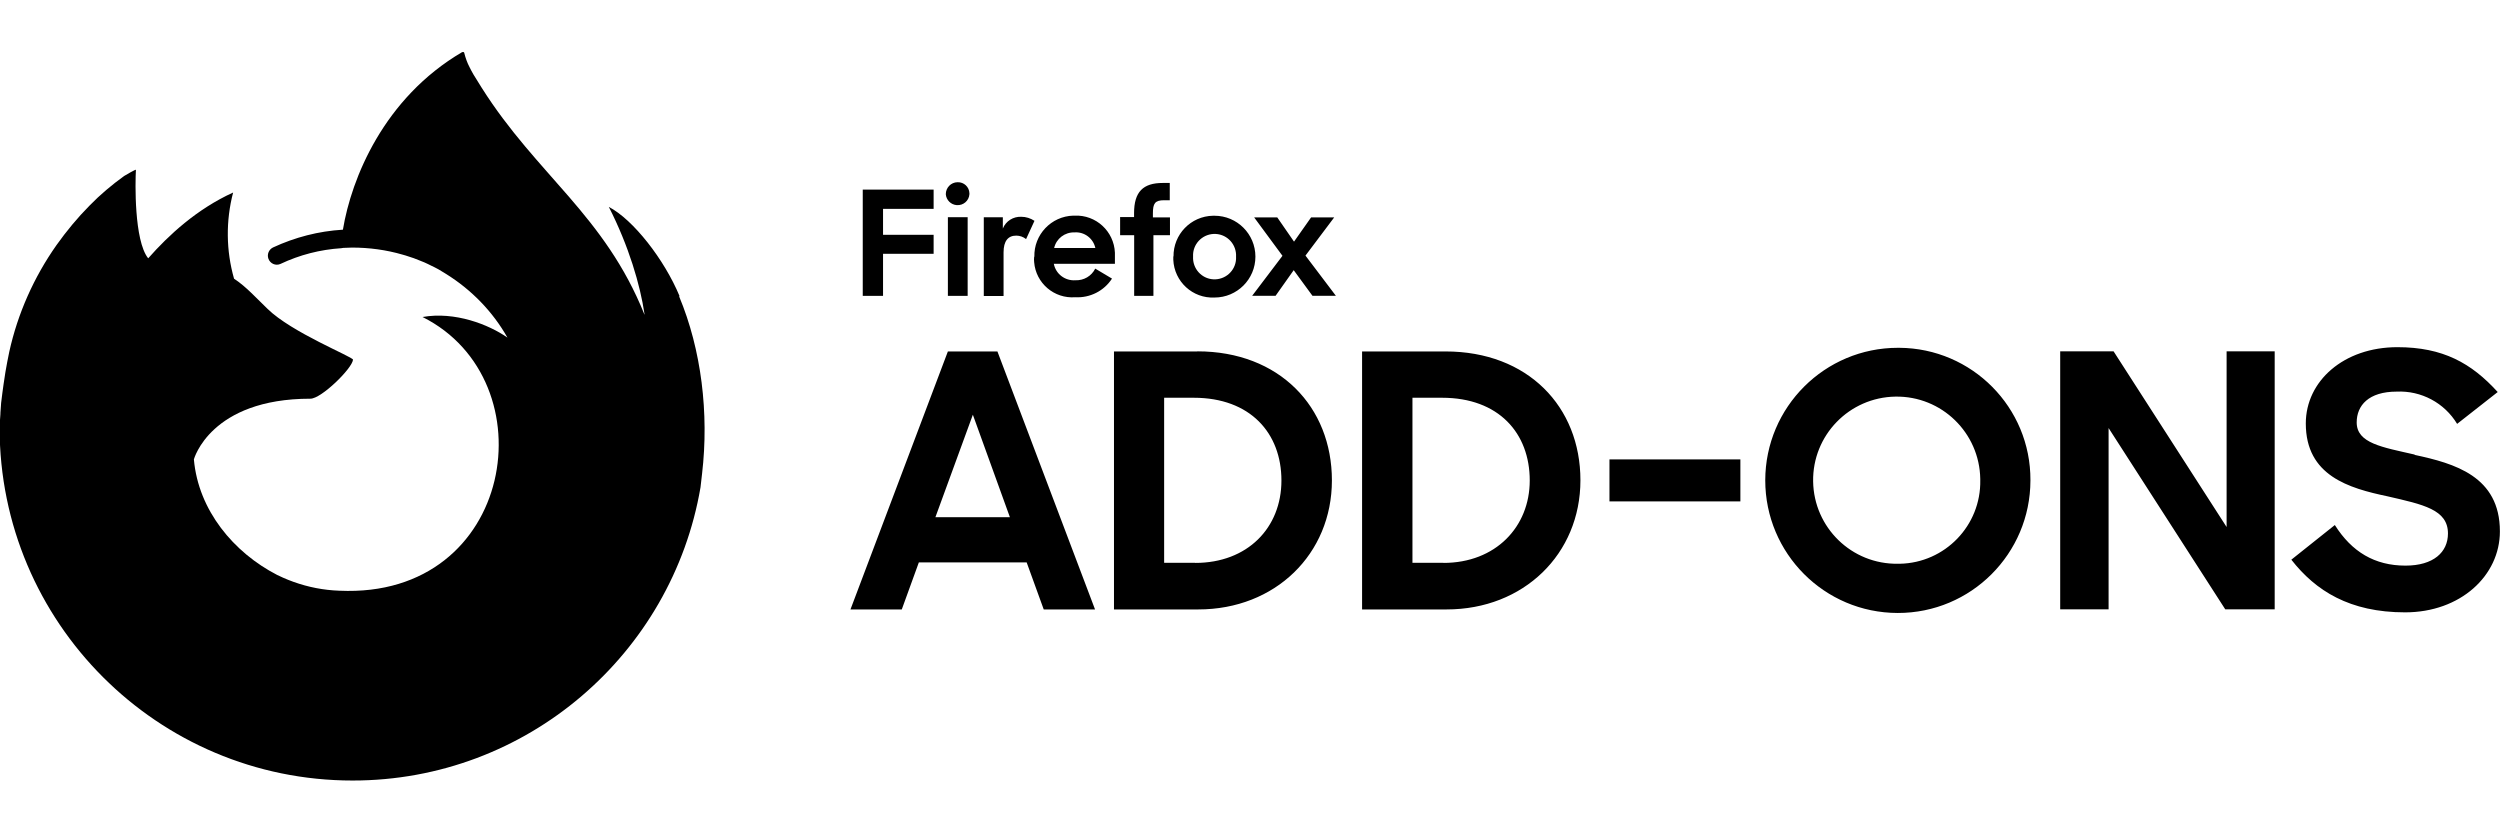 <?xml version="1.0" encoding="UTF-8"?><svg id="a" xmlns="http://www.w3.org/2000/svg" viewBox="0 0 240.22 80"><path d="m24.62,26.24s0,0,0,0Zm-8.17-4.09s0,0,0,0Zm48.85,6.31c-1.47-3.54-4.46-7.36-6.8-8.58,1.91,3.74,3.02,7.5,3.43,10.3v.06c-3.83-9.56-10.33-13.41-15.64-21.8-.26-.42-.53-.85-.8-1.29-.14-.23-.25-.46-.38-.71-.22-.42-.38-.87-.5-1.35,0-.04-.03-.08-.08-.09h-.08l-.03.03s0,0,0-.03c-7.55,4.42-10.66,12.16-11.47,17.07-2.34.14-4.61.73-6.72,1.71-.4.2-.59.66-.44,1.08.17.47.7.71,1.16.5,1.84-.87,3.82-1.38,5.85-1.51l.19-.03c.28,0,.56-.03.84-.03,1.64,0,3.29.22,4.86.68l.28.08c.26.08.52.17.79.26.18.07.38.14.56.22.15.05.3.12.45.18.24.1.46.22.69.33l.31.15c.23.11.45.24.66.37.14.08.28.16.41.25,2.45,1.52,4.5,3.62,5.92,6.13-1.8-1.26-5.05-2.53-8.16-1.98,12.19,6.1,8.91,27.08-7.99,26.3-1.5-.05-2.99-.34-4.41-.85-.34-.12-.68-.26-1-.4-.19-.09-.39-.18-.58-.27-4.15-2.14-7.56-6.19-7.99-11.1,0,0,1.57-5.83,11.2-5.83,1.05,0,4.02-2.91,4.09-3.75-.03-.28-5.92-2.62-8.22-4.89-1.23-1.21-1.8-1.79-2.33-2.23-.28-.24-.58-.46-.88-.66-.77-2.7-.8-5.56-.09-8.28-3.49,1.59-6.19,4.09-8.15,6.31h-.02c-1.35-1.71-1.24-7.31-1.17-8.49,0-.08-1,.51-1.13.59-1.18.85-2.3,1.79-3.32,2.84-1.16,1.17-2.21,2.44-3.18,3.8-2.17,3.08-3.73,6.58-4.54,10.26,0,.04-.32,1.43-.55,3.13-.04.26-.08.53-.11.8-.1.65-.16,1.3-.19,1.94v.1c-.03.38-.05.75-.08,1.13v.17c0,18.73,15.19,33.92,33.92,33.92,16.77,0,30.7-12.19,33.43-28.17.06-.44.1-.87.15-1.31.68-5.81-.07-11.93-2.2-17.03h0v-.03Z" style="stroke-width:0px;"/><path d="m82.9,18.22h6.81v1.85h-4.86v2.49h4.86v1.83h-4.86v4.04h-1.95v-10.21Zm9.12-.71c.6-.02,1.11.45,1.13,1.06v.09c-.04.63-.59,1.1-1.22,1.05-.56-.04-1.01-.49-1.05-1.05,0-.63.5-1.14,1.12-1.15h.03Zm-.94,3.36h1.9v7.56h-1.9v-7.56Zm7.51,2.1c-.27-.21-.59-.33-.94-.33-.78,0-1.22.51-1.22,1.61v4.19h-1.9v-7.56h1.83v1.08c.29-.72,1-1.16,1.77-1.13.45,0,.89.14,1.27.39l-.8,1.74h0Zm.8,1.71c-.06-2.13,1.62-3.9,3.74-3.96h.13c2.05-.09,3.78,1.5,3.87,3.56v1.07h-5.87c.19.98,1.08,1.65,2.08,1.58.8.03,1.54-.4,1.9-1.12l1.61.96c-.77,1.19-2.12,1.87-3.53,1.79-2.02.16-3.79-1.35-3.95-3.37-.02-.17-.02-.35,0-.52h.03Zm1.9-.85h3.96c-.2-.93-1.06-1.57-2-1.5-.93-.03-1.75.59-1.96,1.5h0Zm6.33-2.97h1.35v-.38c0-2.05.87-2.9,2.76-2.9h.67v1.66h-.54c-.89,0-1.08.31-1.08,1.27v.38h1.64v1.71h-1.59v5.83h-1.85v-5.83h-1.35v-1.73h0Zm5.14,3.8c-.03-2.13,1.66-3.89,3.8-3.93h.14c2.17,0,3.93,1.76,3.93,3.93s-1.76,3.93-3.93,3.93c-2.1.1-3.87-1.53-3.96-3.63v-.33s.03.03.03.03Zm6.01,0c.06-1.14-.81-2.12-1.95-2.18s-2.12.81-2.18,1.95v.23c-.06,1.14.81,2.12,1.95,2.18s2.12-.81,2.18-1.95v-.23Zm4.46-.08l-2.72-3.69h2.22l1.61,2.33,1.64-2.33h2.22l-2.76,3.67,2.92,3.86h-2.25l-1.8-2.46-1.74,2.46h-2.25l2.91-3.84h0Zm-32.15,9.19l-9.36,24.79h4.93l1.64-4.52h10.36l1.64,4.52h4.93l-9.38-24.79s-4.74,0-4.74,0Zm-1.2,15.93l3.6-9.85,3.56,9.85h-7.16Zm25.17-15.93h-8.01v24.79h8.1c7.4,0,12.84-5.33,12.84-12.4s-5.05-12.4-12.93-12.4h0Zm-.2,20.31h-2.99v-15.86h2.85c5.43,0,8.42,3.4,8.42,7.95s-3.26,7.92-8.28,7.92h0Zm24.06-20.31h-8.03v24.79h8.12c7.41,0,12.86-5.33,12.86-12.41s-5.06-12.38-12.96-12.38h.02Zm-.2,20.31h-2.99v-15.86h2.85c5.44,0,8.42,3.4,8.42,7.95,0,4.45-3.27,7.92-8.3,7.92h.02Zm15.96-5.9h12.56v-4.04h-12.58v4.04h.02Zm27.7-14.76c-7.03,0-12.74,5.69-12.75,12.73,0,7.03,5.69,12.74,12.73,12.75s12.74-5.69,12.75-12.73v-.03c.03-6.99-5.61-12.68-12.61-12.72h-.13,0Zm0,20.75c-4.44.07-8.08-3.47-8.15-7.91-.07-4.44,3.47-8.08,7.91-8.15,4.44-.07,8.08,3.47,8.15,7.91v.12c.08,4.36-3.39,7.95-7.74,8.03h-.17,0Zm31.58-3.53l-10.86-16.88h-5.13v24.79h4.65v-17.42l11.21,17.42h4.75v-24.79h-4.62v16.88Zm18.07-6.96c-3.1-.71-5.57-1.08-5.57-3.09,0-1.63,1.15-2.96,3.84-2.96,2.36-.11,4.59,1.08,5.81,3.1l3.9-3.06c-2.53-2.78-5.26-4.31-9.64-4.31-5.16,0-8.8,3.26-8.8,7.33,0,5.03,4.15,6.22,7.85,7,3.43.79,5.81,1.27,5.81,3.57,0,1.8-1.39,3.09-4.08,3.09-2.96,0-5.16-1.32-6.79-3.9l-4.18,3.33c2.34,2.99,5.6,5.06,10.93,5.06s9.11-3.53,9.11-7.78c0-5.31-4.38-6.53-8.19-7.35v-.03h0Z" style="stroke-width:0px;"/></svg>